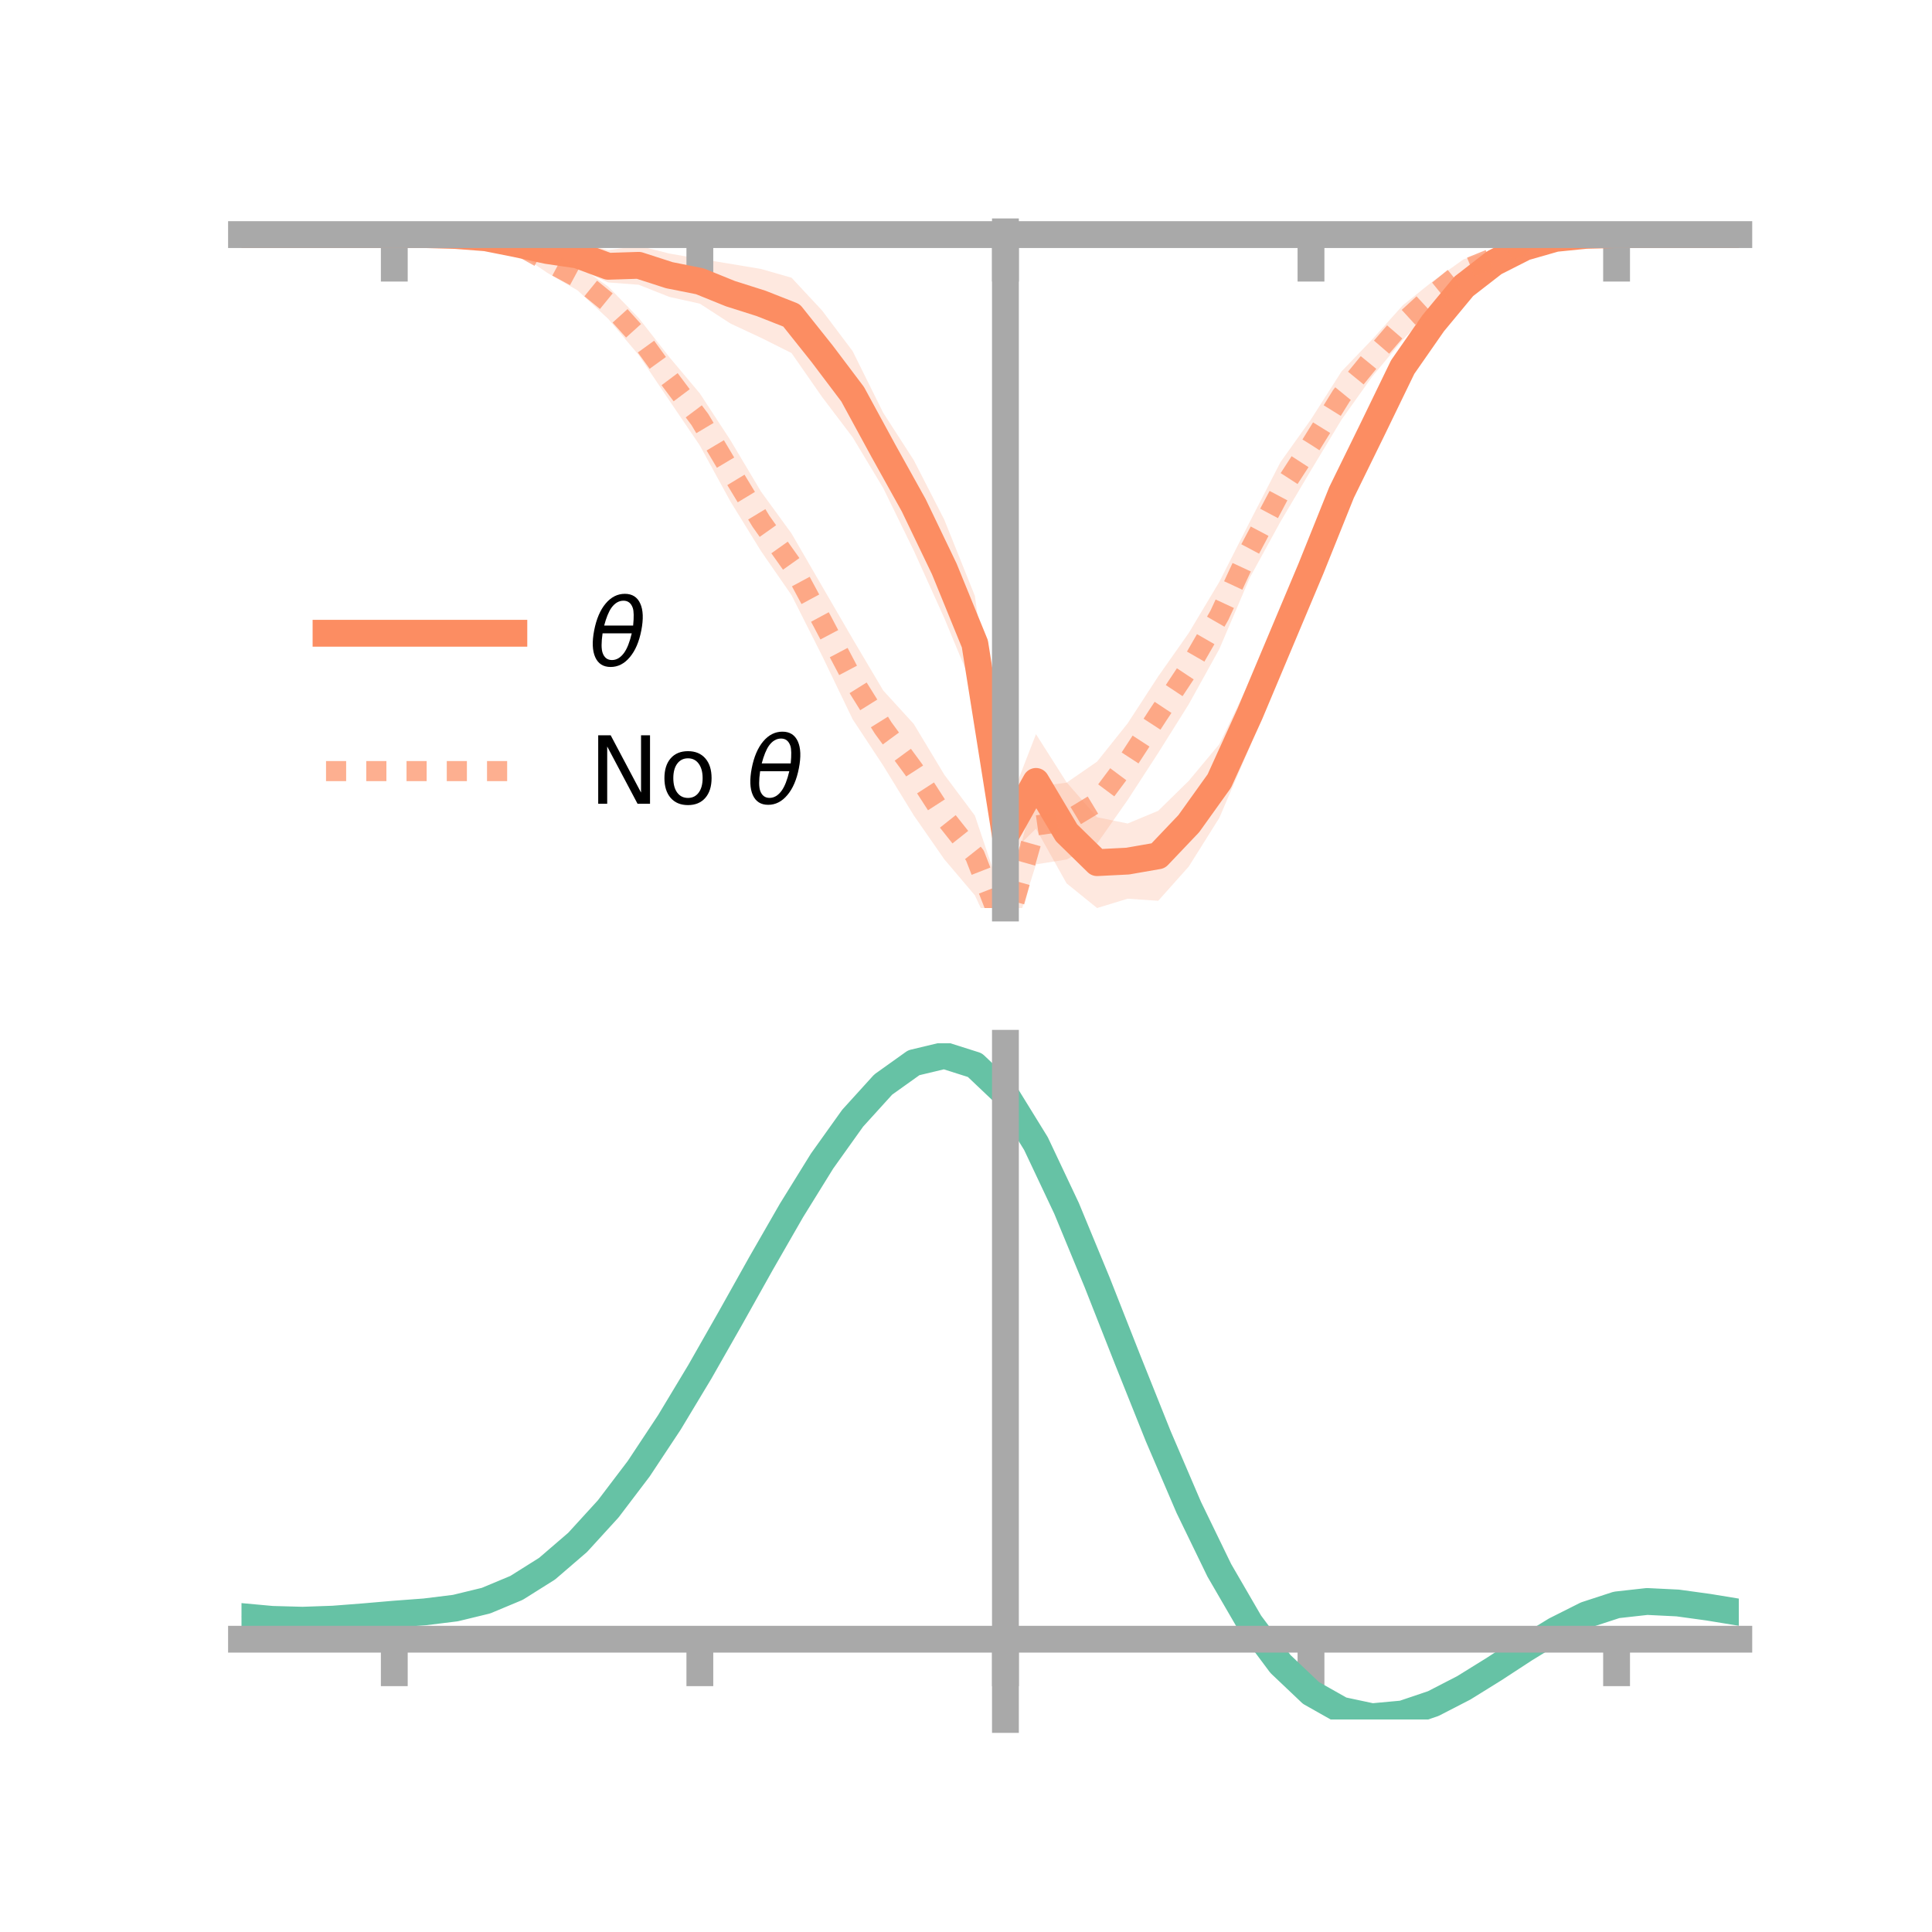 <?xml version="1.0" encoding="utf-8" standalone="no"?>
<!DOCTYPE svg PUBLIC "-//W3C//DTD SVG 1.1//EN"
  "http://www.w3.org/Graphics/SVG/1.1/DTD/svg11.dtd">
<!-- Created with matplotlib (https://matplotlib.org/) -->
<svg height="144pt" version="1.1" viewBox="0 0 144 144" width="144pt" xmlns="http://www.w3.org/2000/svg" xmlns:xlink="http://www.w3.org/1999/xlink">
 <defs>
  <style type="text/css">*{stroke-linecap:butt;stroke-linejoin:round;}</style>
 </defs>
 <g id="figure_1">
  <g id="patch_1">
   <path d="M 0 144 
L 144 144 
L 144 0 
L 0 0 
z
" style="fill:none;"/>
  </g>
  <g id="axes_1">
   <g id="patch_2">
    <path d="M 18 67.68 
L 129.6 67.68 
L 129.6 17.28 
L 18 17.28 
z
" style="fill:none;"/>
   </g>
   <g id="PolyCollection_1">
    <path clip-path="url(#p5b8fa1cad3)" d="M 18 17.485 
L 18 17.485 
L 20.278 17.485 
L 22.555 17.485 
L 24.833 17.485 
L 27.11 17.485 
L 29.388 17.485 
L 31.665 17.421 
L 33.943 17.366 
L 36.22 17.28 
L 38.498 17.708 
L 40.776 18.029 
L 43.053 17.998 
L 45.331 18.645 
L 47.608 18.325 
L 49.886 18.895 
L 52.163 19.296 
L 54.441 19.664 
L 56.718 20.045 
L 58.996 20.699 
L 61.273 23.142 
L 63.551 26.173 
L 65.829 30.764 
L 68.106 34.295 
L 70.384 38.741 
L 72.661 44.412 
L 74.939 60.592 
L 77.216 54.721 
L 79.494 58.304 
L 81.771 60.913 
L 84.049 61.379 
L 86.327 60.431 
L 88.604 58.198 
L 90.882 55.463 
L 93.159 50.749 
L 95.437 45.688 
L 97.714 40.43 
L 99.992 34.891 
L 102.269 30.576 
L 104.547 26.151 
L 106.824 23 
L 109.102 20.653 
L 111.38 19.069 
L 113.657 17.97 
L 115.935 17.583 
L 118.212 17.463 
L 120.49 17.485 
L 122.767 17.485 
L 125.045 17.485 
L 127.322 17.485 
L 129.6 17.485 
L 129.6 17.485 
L 129.6 17.485 
L 127.322 17.485 
L 125.045 17.485 
L 122.767 17.485 
L 120.49 17.485 
L 118.212 17.619 
L 115.935 17.958 
L 113.657 18.877 
L 111.38 20.082 
L 109.102 22.03 
L 106.824 25.179 
L 104.547 28.571 
L 102.269 33.54 
L 99.992 38.515 
L 97.714 44.309 
L 95.437 49.877 
L 93.159 55.652 
L 90.882 60.959 
L 88.604 64.587 
L 86.327 67.139 
L 84.049 66.985 
L 81.771 67.68 
L 79.494 65.838 
L 77.216 61.763 
L 74.939 64.01 
L 72.661 51.563 
L 70.384 46.075 
L 68.106 41.035 
L 65.829 36.377 
L 63.551 32.593 
L 61.273 29.587 
L 58.996 26.315 
L 56.718 25.175 
L 54.441 24.112 
L 52.163 22.634 
L 49.886 22.129 
L 47.608 21.226 
L 45.331 21.051 
L 43.053 20.018 
L 40.776 19.313 
L 38.498 18.647 
L 36.22 18.17 
L 33.943 17.734 
L 31.665 17.55 
L 29.388 17.485 
L 27.11 17.485 
L 24.833 17.485 
L 22.555 17.485 
L 20.278 17.485 
L 18 17.485 
z
" style="fill:#fc8d62;fill-opacity:0.2;"/>
   </g>
   <g id="PolyCollection_2">
    <path clip-path="url(#p5b8fa1cad3)" d="M 18 17.485 
L 18 17.485 
L 20.278 17.485 
L 22.555 17.485 
L 24.833 17.485 
L 27.11 17.485 
L 29.388 17.485 
L 31.665 17.422 
L 33.943 17.359 
L 36.22 17.491 
L 38.498 17.642 
L 40.776 18.633 
L 43.053 19.765 
L 45.331 21.357 
L 47.608 23.705 
L 49.886 26.614 
L 52.163 29.325 
L 54.441 32.809 
L 56.718 36.635 
L 58.996 39.766 
L 61.273 43.696 
L 63.551 47.617 
L 65.829 51.464 
L 68.106 53.958 
L 70.384 57.742 
L 72.661 60.787 
L 74.939 67.561 
L 77.216 58.627 
L 79.494 58.337 
L 81.771 56.766 
L 84.049 53.913 
L 86.327 50.413 
L 88.604 47.177 
L 90.882 43.367 
L 93.159 38.878 
L 95.437 34.449 
L 97.714 31.256 
L 99.992 27.682 
L 102.269 25.308 
L 104.547 22.765 
L 106.824 20.937 
L 109.102 19.316 
L 111.38 18.659 
L 113.657 17.8 
L 115.935 17.535 
L 118.212 17.458 
L 120.49 17.484 
L 122.767 17.485 
L 125.045 17.485 
L 127.322 17.485 
L 129.6 17.485 
L 129.6 17.485 
L 129.6 17.485 
L 127.322 17.485 
L 125.045 17.485 
L 122.767 17.485 
L 120.49 17.487 
L 118.212 17.595 
L 115.935 17.954 
L 113.657 18.55 
L 111.38 19.722 
L 109.102 20.902 
L 106.824 22.99 
L 104.547 25.337 
L 102.269 28.078 
L 99.992 31.274 
L 97.714 35.048 
L 95.437 38.886 
L 93.159 43.046 
L 90.882 48.376 
L 88.604 52.488 
L 86.327 56.118 
L 84.049 59.625 
L 81.771 62.875 
L 79.494 64.064 
L 77.216 64.424 
L 74.939 71.638 
L 72.661 66.733 
L 70.384 64.048 
L 68.106 60.772 
L 65.829 57.063 
L 63.551 53.609 
L 61.273 48.877 
L 58.996 44.361 
L 56.718 41.07 
L 54.441 37.374 
L 52.163 33.206 
L 49.886 29.849 
L 47.608 26.469 
L 45.331 23.765 
L 43.053 21.647 
L 40.776 20.326 
L 38.498 18.766 
L 36.22 18.214 
L 33.943 17.774 
L 31.665 17.555 
L 29.388 17.485 
L 27.11 17.485 
L 24.833 17.485 
L 22.555 17.485 
L 20.278 17.485 
L 18 17.485 
z
" style="fill:#fc8d62;fill-opacity:0.2;"/>
   </g>
   <g id="matplotlib.axis_1">
    <g id="xtick_1">
     <g id="line2d_1">
      <defs>
       <path d="M 0 0 
L 0 3.5 
" id="mecef87db44" style="stroke:#a9a9a9;stroke-width:2;"/>
      </defs>
      <g>
       <use style="fill:#a9a9a9;stroke:#a9a9a9;stroke-width:2;" x="29.388" xlink:href="#mecef87db44" y="17.485"/>
      </g>
     </g>
    </g>
    <g id="xtick_2">
     <g id="line2d_2">
      <g>
       <use style="fill:#a9a9a9;stroke:#a9a9a9;stroke-width:2;" x="52.163" xlink:href="#mecef87db44" y="17.485"/>
      </g>
     </g>
    </g>
    <g id="xtick_3">
     <g id="line2d_3">
      <g>
       <use style="fill:#a9a9a9;stroke:#a9a9a9;stroke-width:2;" x="74.939" xlink:href="#mecef87db44" y="17.485"/>
      </g>
     </g>
    </g>
    <g id="xtick_4">
     <g id="line2d_4">
      <g>
       <use style="fill:#a9a9a9;stroke:#a9a9a9;stroke-width:2;" x="97.714" xlink:href="#mecef87db44" y="17.485"/>
      </g>
     </g>
    </g>
    <g id="xtick_5">
     <g id="line2d_5">
      <g>
       <use style="fill:#a9a9a9;stroke:#a9a9a9;stroke-width:2;" x="120.49" xlink:href="#mecef87db44" y="17.485"/>
      </g>
     </g>
    </g>
   </g>
   <g id="matplotlib.axis_2"/>
   <g id="line2d_6">
    <path clip-path="url(#p5b8fa1cad3)" d="M 18 17.485 
L 20.278 17.485 
L 22.555 17.485 
L 24.833 17.485 
L 27.11 17.485 
L 29.388 17.485 
L 31.665 17.486 
L 33.943 17.55 
L 36.22 17.725 
L 38.498 18.178 
L 40.776 18.671 
L 43.053 19.008 
L 45.331 19.848 
L 47.608 19.775 
L 49.886 20.512 
L 52.163 20.965 
L 54.441 21.888 
L 56.718 22.61 
L 58.996 23.507 
L 61.273 26.364 
L 63.551 29.383 
L 65.829 33.57 
L 68.106 37.665 
L 70.384 42.408 
L 72.661 47.987 
L 74.939 62.301 
L 77.216 58.242 
L 79.494 62.071 
L 81.771 64.297 
L 84.049 64.182 
L 86.327 63.785 
L 88.604 61.392 
L 90.882 58.211 
L 93.159 53.2 
L 95.437 47.783 
L 97.714 42.369 
L 99.992 36.703 
L 102.269 32.058 
L 104.547 27.361 
L 106.824 24.09 
L 109.102 21.342 
L 111.38 19.576 
L 113.657 18.423 
L 115.935 17.77 
L 118.212 17.541 
L 120.49 17.485 
L 122.767 17.485 
L 125.045 17.485 
L 127.322 17.485 
L 129.6 17.485 
" style="fill:none;stroke:#fc8d62;stroke-linecap:square;stroke-width:2;"/>
   </g>
   <g id="line2d_7">
    <path clip-path="url(#p5b8fa1cad3)" d="M 18 17.485 
L 20.278 17.485 
L 22.555 17.485 
L 24.833 17.485 
L 27.11 17.485 
L 29.388 17.485 
L 31.665 17.489 
L 33.943 17.566 
L 36.22 17.853 
L 38.498 18.204 
L 40.776 19.48 
L 43.053 20.706 
L 45.331 22.561 
L 47.608 25.087 
L 49.886 28.231 
L 52.163 31.265 
L 54.441 35.091 
L 56.718 38.852 
L 58.996 42.063 
L 61.273 46.287 
L 63.551 50.613 
L 65.829 54.263 
L 68.106 57.365 
L 70.384 60.895 
L 72.661 63.76 
L 74.939 69.6 
L 77.216 61.526 
L 79.494 61.201 
L 81.771 59.82 
L 84.049 56.769 
L 86.327 53.266 
L 88.604 49.833 
L 90.882 45.872 
L 93.159 40.962 
L 95.437 36.668 
L 97.714 33.152 
L 99.992 29.478 
L 102.269 26.693 
L 104.547 24.051 
L 106.824 21.963 
L 109.102 20.109 
L 111.38 19.191 
L 113.657 18.175 
L 115.935 17.745 
L 118.212 17.526 
L 120.49 17.486 
L 122.767 17.485 
L 125.045 17.485 
L 127.322 17.485 
L 129.6 17.485 
" style="fill:none;stroke:#fc8d62;stroke-dasharray:1.5,1.5;stroke-dashoffset:0;stroke-opacity:0.7;stroke-width:1.5;"/>
   </g>
   <g id="patch_3">
    <path d="M 74.939 67.68 
L 74.939 17.28 
" style="fill:none;stroke:#a9a9a9;stroke-linecap:square;stroke-linejoin:miter;stroke-width:2;"/>
   </g>
   <g id="patch_4">
    <path d="M 129.6 67.68 
L 129.6 17.28 
" style="fill:none;"/>
   </g>
   <g id="patch_5">
    <path d="M 18 17.485 
L 129.6 17.485 
" style="fill:none;stroke:#a9a9a9;stroke-linecap:square;stroke-linejoin:miter;stroke-width:2;"/>
   </g>
   <g id="patch_6">
    <path d="M 18 17.28 
L 129.6 17.28 
" style="fill:none;"/>
   </g>
   <g id="legend_1">
    <g id="line2d_8">
     <path d="M 24.3 47.2 
L 38.3 47.2 
" style="fill:none;stroke:#fc8d62;stroke-linecap:square;stroke-width:2;"/>
    </g>
    <g id="line2d_9"/>
    <g id="text_1">
     <!-- $\theta$ -->
     <g transform="translate(43.9 49.65)scale(0.07 -0.07)">
      <defs>
       <path d="M 45.516 34.672 
L 14.453 34.672 
Q 12.359 20.062 14.5 13.875 
Q 17.188 6.25 24.469 6.25 
Q 31.781 6.25 37.359 13.922 
Q 42.234 20.656 45.516 34.672 
z
M 47.016 42.969 
Q 48.344 56.844 46.625 61.719 
Q 43.953 69.438 36.766 69.438 
Q 29.297 69.438 23.828 61.812 
Q 19.531 55.672 16.156 42.969 
z
M 38.188 76.766 
Q 49.906 76.766 54.594 66.406 
Q 59.281 56.109 55.719 37.844 
Q 52.203 19.625 43.453 9.281 
Q 34.766 -1.125 23.047 -1.125 
Q 11.281 -1.125 6.641 9.281 
Q 2 19.625 5.516 37.844 
Q 9.078 56.109 17.719 66.406 
Q 26.422 76.766 38.188 76.766 
z
" id="DejaVuSans-Oblique-952"/>
      </defs>
      <use transform="translate(0 0.234)" xlink:href="#DejaVuSans-Oblique-952"/>
     </g>
    </g>
    <g id="line2d_10">
     <path d="M 24.3 57.474 
L 38.3 57.474 
" style="fill:none;stroke:#fc8d62;stroke-dasharray:1.5,1.5;stroke-dashoffset:0;stroke-opacity:0.7;stroke-width:1.5;"/>
    </g>
    <g id="line2d_11"/>
    <g id="text_2">
     <!-- No $\theta$ -->
     <g transform="translate(43.9 59.924)scale(0.07 -0.07)">
      <defs>
       <path d="M 9.812 72.906 
L 23.094 72.906 
L 55.422 11.922 
L 55.422 72.906 
L 64.984 72.906 
L 64.984 0 
L 51.703 0 
L 19.391 60.984 
L 19.391 0 
L 9.812 0 
z
" id="DejaVuSans-78"/>
       <path d="M 30.609 48.391 
Q 23.391 48.391 19.188 42.75 
Q 14.984 37.109 14.984 27.297 
Q 14.984 17.484 19.156 11.844 
Q 23.344 6.203 30.609 6.203 
Q 37.797 6.203 41.984 11.859 
Q 46.188 17.531 46.188 27.297 
Q 46.188 37.016 41.984 42.703 
Q 37.797 48.391 30.609 48.391 
z
M 30.609 56 
Q 42.328 56 49.016 48.375 
Q 55.719 40.766 55.719 27.297 
Q 55.719 13.875 49.016 6.219 
Q 42.328 -1.422 30.609 -1.422 
Q 18.844 -1.422 12.172 6.219 
Q 5.516 13.875 5.516 27.297 
Q 5.516 40.766 12.172 48.375 
Q 18.844 56 30.609 56 
z
" id="DejaVuSans-111"/>
       <path id="DejaVuSans-32"/>
      </defs>
      <use transform="translate(0 0.234)" xlink:href="#DejaVuSans-78"/>
      <use transform="translate(74.805 0.234)" xlink:href="#DejaVuSans-111"/>
      <use transform="translate(135.986 0.234)" xlink:href="#DejaVuSans-32"/>
      <use transform="translate(167.773 0.234)" xlink:href="#DejaVuSans-Oblique-952"/>
     </g>
    </g>
   </g>
  </g>
  <g id="axes_2">
   <g id="patch_7">
    <path d="M 18 128.16 
L 129.6 128.16 
L 129.6 77.76 
L 18 77.76 
z
" style="fill:none;"/>
   </g>
   <g id="PolyCollection_3">
    <path clip-path="url(#pc553bc9623)" d="M 18 120.53 
L 18 120.45 
L 20.278 120.668 
L 22.555 120.73 
L 24.833 120.644 
L 27.11 120.459 
L 29.388 120.254 
L 31.665 120.079 
L 33.943 119.792 
L 36.22 119.233 
L 38.498 118.274 
L 40.776 116.823 
L 43.053 114.829 
L 45.331 112.283 
L 47.608 109.216 
L 49.886 105.698 
L 52.163 101.829 
L 54.441 97.739 
L 56.718 93.582 
L 58.996 89.534 
L 61.273 85.782 
L 63.551 82.527 
L 65.829 79.97 
L 68.106 78.316 
L 70.384 77.76 
L 72.661 78.494 
L 74.939 80.686 
L 77.216 84.427 
L 79.494 89.315 
L 81.771 94.9 
L 84.049 100.764 
L 86.327 106.541 
L 88.604 111.93 
L 90.882 116.697 
L 93.159 120.678 
L 95.437 123.777 
L 97.714 125.961 
L 99.992 127.26 
L 102.269 127.752 
L 104.547 127.549 
L 106.824 126.792 
L 109.102 125.637 
L 111.38 124.247 
L 113.657 122.785 
L 115.935 121.412 
L 118.212 120.28 
L 120.49 119.54 
L 122.767 119.288 
L 125.045 119.405 
L 127.322 119.727 
L 129.6 120.111 
L 129.6 120.215 
L 129.6 120.215 
L 127.322 119.853 
L 125.045 119.55 
L 122.767 119.442 
L 120.49 119.698 
L 118.212 120.446 
L 115.935 121.604 
L 113.657 123.021 
L 111.38 124.532 
L 109.102 125.969 
L 106.824 127.161 
L 104.547 127.943 
L 102.269 128.16 
L 99.992 127.682 
L 97.714 126.406 
L 95.437 124.271 
L 93.159 121.257 
L 90.882 117.395 
L 88.604 112.773 
L 86.327 107.547 
L 84.049 101.94 
L 81.771 96.242 
L 79.494 90.809 
L 77.216 86.052 
L 74.939 82.411 
L 72.661 80.281 
L 70.384 79.569 
L 68.106 80.106 
L 65.829 81.703 
L 63.551 84.164 
L 61.273 87.294 
L 58.996 90.894 
L 56.718 94.773 
L 54.441 98.751 
L 52.163 102.66 
L 49.886 106.356 
L 47.608 109.717 
L 45.331 112.65 
L 43.053 115.094 
L 40.776 117.02 
L 38.498 118.433 
L 36.22 119.374 
L 33.943 119.923 
L 31.665 120.199 
L 29.388 120.363 
L 27.11 120.553 
L 24.833 120.72 
L 22.555 120.792 
L 20.278 120.731 
L 18 120.53 
z
" style="fill:#66c2a5;fill-opacity:0.2;"/>
   </g>
   <g id="matplotlib.axis_3">
    <g id="xtick_6">
     <g id="line2d_12">
      <g>
       <use style="fill:#a9a9a9;stroke:#a9a9a9;stroke-width:2;" x="29.388" xlink:href="#mecef87db44" y="122.177"/>
      </g>
     </g>
    </g>
    <g id="xtick_7">
     <g id="line2d_13">
      <g>
       <use style="fill:#a9a9a9;stroke:#a9a9a9;stroke-width:2;" x="52.163" xlink:href="#mecef87db44" y="122.177"/>
      </g>
     </g>
    </g>
    <g id="xtick_8">
     <g id="line2d_14">
      <g>
       <use style="fill:#a9a9a9;stroke:#a9a9a9;stroke-width:2;" x="74.939" xlink:href="#mecef87db44" y="122.177"/>
      </g>
     </g>
    </g>
    <g id="xtick_9">
     <g id="line2d_15">
      <g>
       <use style="fill:#a9a9a9;stroke:#a9a9a9;stroke-width:2;" x="97.714" xlink:href="#mecef87db44" y="122.177"/>
      </g>
     </g>
    </g>
    <g id="xtick_10">
     <g id="line2d_16">
      <g>
       <use style="fill:#a9a9a9;stroke:#a9a9a9;stroke-width:2;" x="120.49" xlink:href="#mecef87db44" y="122.177"/>
      </g>
     </g>
    </g>
   </g>
   <g id="matplotlib.axis_4"/>
   <g id="line2d_17">
    <path clip-path="url(#pc553bc9623)" d="M 18 120.49 
L 20.278 120.699 
L 22.555 120.761 
L 24.833 120.682 
L 27.11 120.506 
L 29.388 120.309 
L 31.665 120.139 
L 33.943 119.857 
L 36.22 119.304 
L 38.498 118.353 
L 40.776 116.921 
L 43.053 114.961 
L 45.331 112.466 
L 47.608 109.467 
L 49.886 106.027 
L 52.163 102.245 
L 54.441 98.245 
L 56.718 94.178 
L 58.996 90.214 
L 61.273 86.538 
L 63.551 83.346 
L 65.829 80.836 
L 68.106 79.211 
L 70.384 78.665 
L 72.661 79.387 
L 74.939 81.548 
L 77.216 85.239 
L 79.494 90.062 
L 81.771 95.571 
L 84.049 101.352 
L 86.327 107.044 
L 88.604 112.352 
L 90.882 117.046 
L 93.159 120.968 
L 95.437 124.024 
L 97.714 126.184 
L 99.992 127.471 
L 102.269 127.956 
L 104.547 127.746 
L 106.824 126.977 
L 109.102 125.803 
L 111.38 124.39 
L 113.657 122.903 
L 115.935 121.508 
L 118.212 120.363 
L 120.49 119.619 
L 122.767 119.365 
L 125.045 119.477 
L 127.322 119.79 
L 129.6 120.163 
" style="fill:none;stroke:#66c2a5;stroke-linecap:square;stroke-width:2;"/>
   </g>
   <g id="patch_8">
    <path d="M 74.939 128.16 
L 74.939 77.76 
" style="fill:none;stroke:#a9a9a9;stroke-linecap:square;stroke-linejoin:miter;stroke-width:2;"/>
   </g>
   <g id="patch_9">
    <path d="M 129.6 128.16 
L 129.6 77.76 
" style="fill:none;"/>
   </g>
   <g id="patch_10">
    <path d="M 18 122.177 
L 129.6 122.177 
" style="fill:none;stroke:#a9a9a9;stroke-linecap:square;stroke-linejoin:miter;stroke-width:2;"/>
   </g>
   <g id="patch_11">
    <path d="M 18 77.76 
L 129.6 77.76 
" style="fill:none;"/>
   </g>
  </g>
 </g>
 <defs>
  <clipPath id="p5b8fa1cad3">
   <rect height="50.4" width="111.6" x="18" y="17.28"/>
  </clipPath>
  <clipPath id="pc553bc9623">
   <rect height="50.4" width="111.6" x="18" y="77.76"/>
  </clipPath>
 </defs>
</svg>
